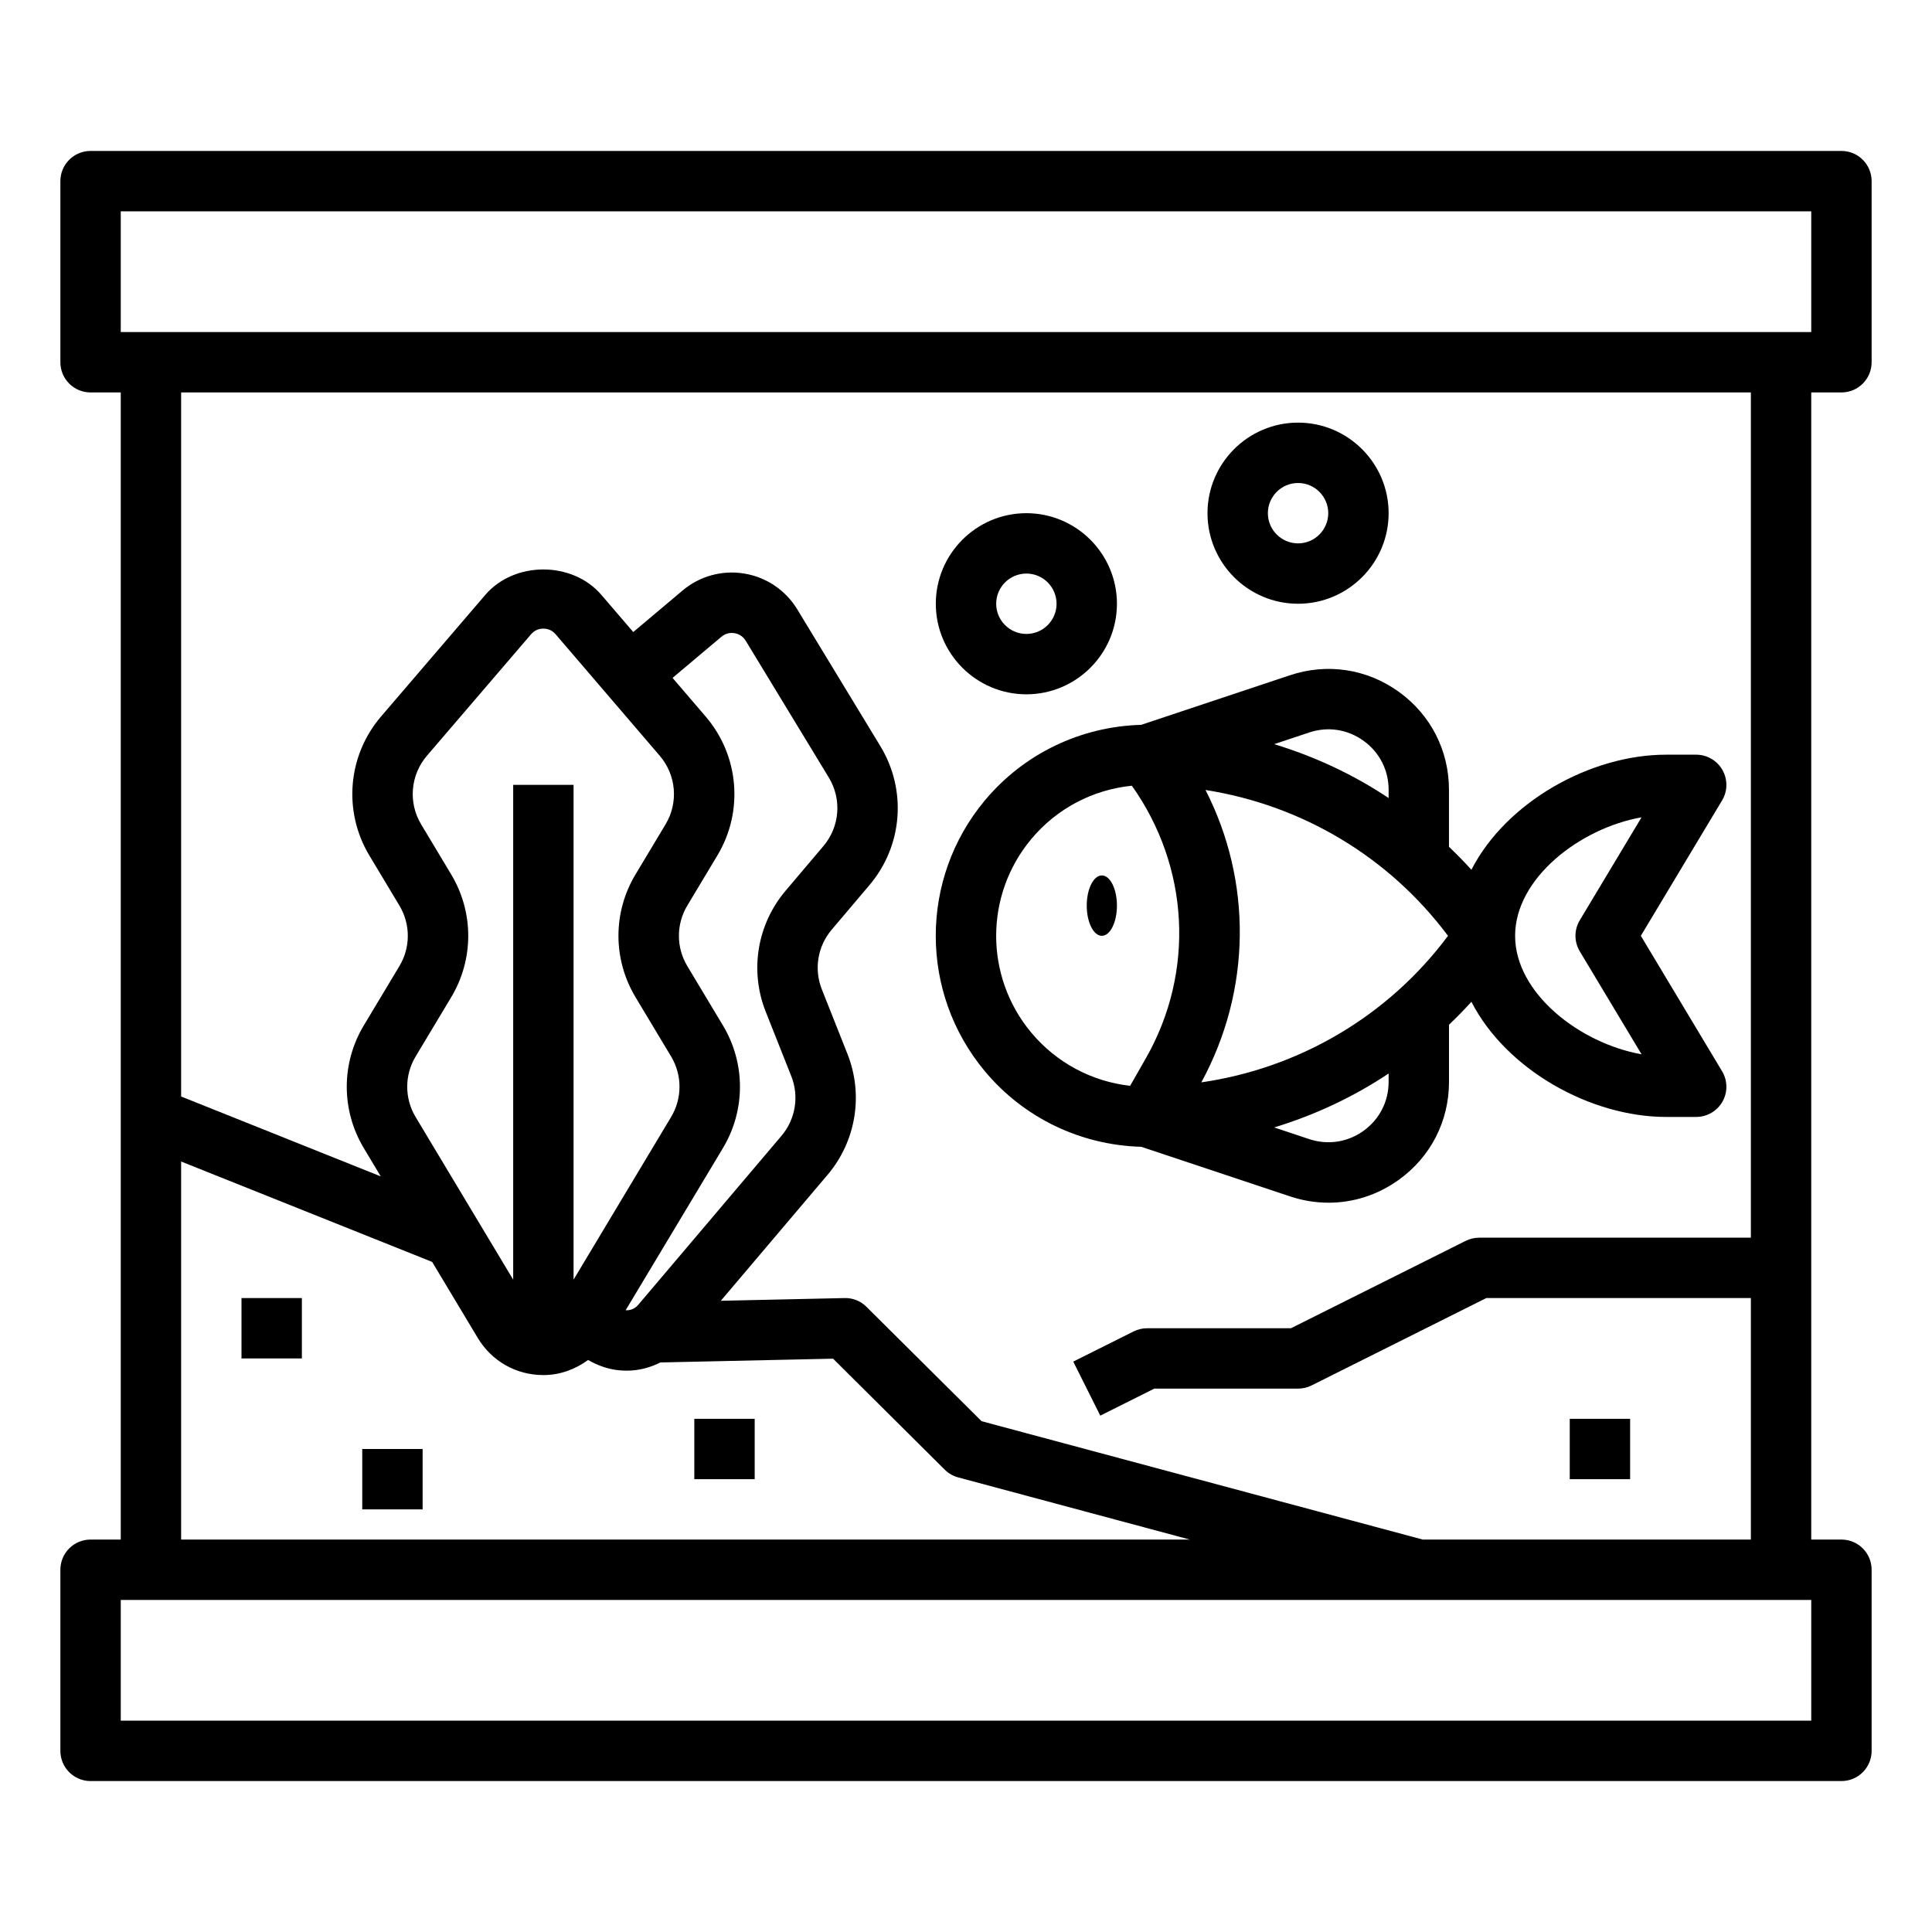 <svg id="Layer_1_1_" enable-background="new 0 0 64 64" height="512" viewBox="0 0 64 64" width="512" xmlns="http://www.w3.org/2000/svg"><path d="m61 5h-58c-.553 0-1 .448-1 1v6c0 .552.447 1 1 1h1v38h-1c-.553 0-1 .448-1 1v6c0 .552.447 1 1 1h58c.553 0 1-.448 1-1v-6c0-.552-.447-1-1-1h-1v-38h1c.553 0 1-.448 1-1v-6c0-.552-.447-1-1-1zm-55 33.477 8.316 3.326 1.511 2.518c.462.771 1.274 1.23 2.173 1.23.55 0 1.057-.19 1.482-.5.316.183.667.309 1.041.343.079.007.158.011.236.011.396 0 .773-.098 1.117-.272l5.721-.125 3.698 3.676c.124.123.277.212.446.257l7.672 2.059h-33.413zm8.947-9.509-.996-1.66c-.433-.72-.355-1.633.19-2.271l3.452-4.027c.14-.163.314-.187.406-.187s.267.024.406.187l3.451 4.027c.547.639.624 1.551.191 2.271l-.996 1.66c-.752 1.253-.752 2.81 0 4.063l1.18 1.966c.371.618.371 1.387 0 2.005l-3.231 5.388v-16.39h-2v16.39l-3.232-5.387c-.371-.618-.371-1.387 0-2.005l1.18-1.966c.751-1.254.751-2.81-.001-4.064zm10.419 4.547.845 2.131c.267.67.143 1.428-.323 1.979l-4.743 5.596c-.145.17-.316.189-.42.183l3.223-5.372c.752-1.253.752-2.81 0-4.063l-1.18-1.966c-.371-.618-.371-1.387 0-2.005l.996-1.66c.876-1.459.721-3.308-.388-4.602l-1.097-1.28 1.621-1.364c.164-.138.338-.132.431-.118.09.015.259.067.37.249l2.754 4.533c.437.719.364 1.632-.179 2.272l-1.251 1.477c-.946 1.116-1.198 2.652-.659 4.01zm34.634 23.485h-56v-4h56zm-2-16h-9c-.155 0-.309.036-.447.105l-5.789 2.895h-4.764c-.155 0-.309.036-.447.105l-2 1 .895 1.789 1.788-.894h4.764c.155 0 .309-.036.447-.105l5.789-2.895h8.764v8h-10.869l-14.615-3.921-3.812-3.788c-.191-.191-.45-.299-.725-.291l-4.101.09 3.537-4.173c.944-1.116 1.195-2.653.656-4.009l-.845-2.131c-.267-.67-.143-1.428.324-1.979l1.251-1.477c1.102-1.298 1.247-3.148.362-4.604l-2.754-4.534c-.386-.633-1.025-1.064-1.756-1.184s-1.475.084-2.041.562l-1.635 1.376-1.054-1.229c-.963-1.125-2.885-1.125-3.848 0l-3.453 4.028c-1.107 1.293-1.263 3.143-.387 4.602l.996 1.66c.371.618.371 1.387 0 2.005l-1.18 1.966c-.752 1.253-.752 2.81 0 4.063l.562.937-6.613-2.646v-23.323h52zm2-30h-56v-4h56z"/><path d="m52 47h2v2h-2z"/><path d="m8 43h2v2h-2z"/><path d="m12 48h2v2h-2z"/><path d="m23 47h2v2h-2z"/><path d="m37.805 37.989 4.93 1.643c.421.141.852.209 1.278.209.822 0 1.63-.258 2.325-.759 1.057-.76 1.662-1.943 1.662-3.244v-1.892c.254-.245.504-.496.742-.761 1.158 2.258 3.955 3.815 6.447 3.815h1c.36 0 .692-.194.87-.507s.173-.698-.013-1.007l-2.691-4.486 2.691-4.485c.186-.309.19-.694.013-1.007s-.509-.508-.87-.508h-1c-2.492 0-5.288 1.556-6.447 3.812-.237-.265-.488-.515-.743-.761v-1.889c0-1.301-.605-2.484-1.661-3.245-1.058-.761-2.371-.96-3.604-.549l-4.93 1.643c-2.01.056-3.891.958-5.183 2.508-2.164 2.597-2.164 6.366 0 8.963 1.293 1.55 3.174 2.452 5.184 2.507zm10.162-6.988c-1.981 2.658-4.923 4.382-8.171 4.854 1.666-3.065 1.683-6.664.138-9.686 3.188.501 6.072 2.206 8.033 4.832zm-2.798 6.459c-.527.38-1.186.479-1.801.274l-1.159-.386c1.347-.411 2.623-1.007 3.791-1.787v.276c0 .652-.303 1.243-.831 1.623zm9.21-10.386-2.047 3.411c-.19.317-.19.712 0 1.029l2.047 3.411c-2.05-.365-4.189-2.025-4.189-3.926s2.139-3.56 4.189-3.925zm-11.011-2.809c.618-.207 1.273-.106 1.801.274.528.381.831.972.831 1.623v.274c-1.167-.779-2.443-1.374-3.791-1.785zm-9.209 3.534c.843-1.013 2.039-1.64 3.335-1.771 1.898 2.672 2.103 6.16.46 9.036l-.517.905c-1.275-.143-2.448-.769-3.279-1.767-1.545-1.856-1.545-4.548.001-6.403z"/><path d="m43 20c1.654 0 3-1.346 3-3s-1.346-3-3-3-3 1.346-3 3 1.346 3 3 3zm0-4c.552 0 1 .449 1 1s-.448 1-1 1-1-.449-1-1 .448-1 1-1z"/><path d="m34 23c1.654 0 3-1.346 3-3s-1.346-3-3-3-3 1.346-3 3 1.346 3 3 3zm0-4c.552 0 1 .449 1 1s-.448 1-1 1-1-.449-1-1 .448-1 1-1z"/><ellipse cx="36.5" cy="30" rx=".5" ry="1"/></svg>